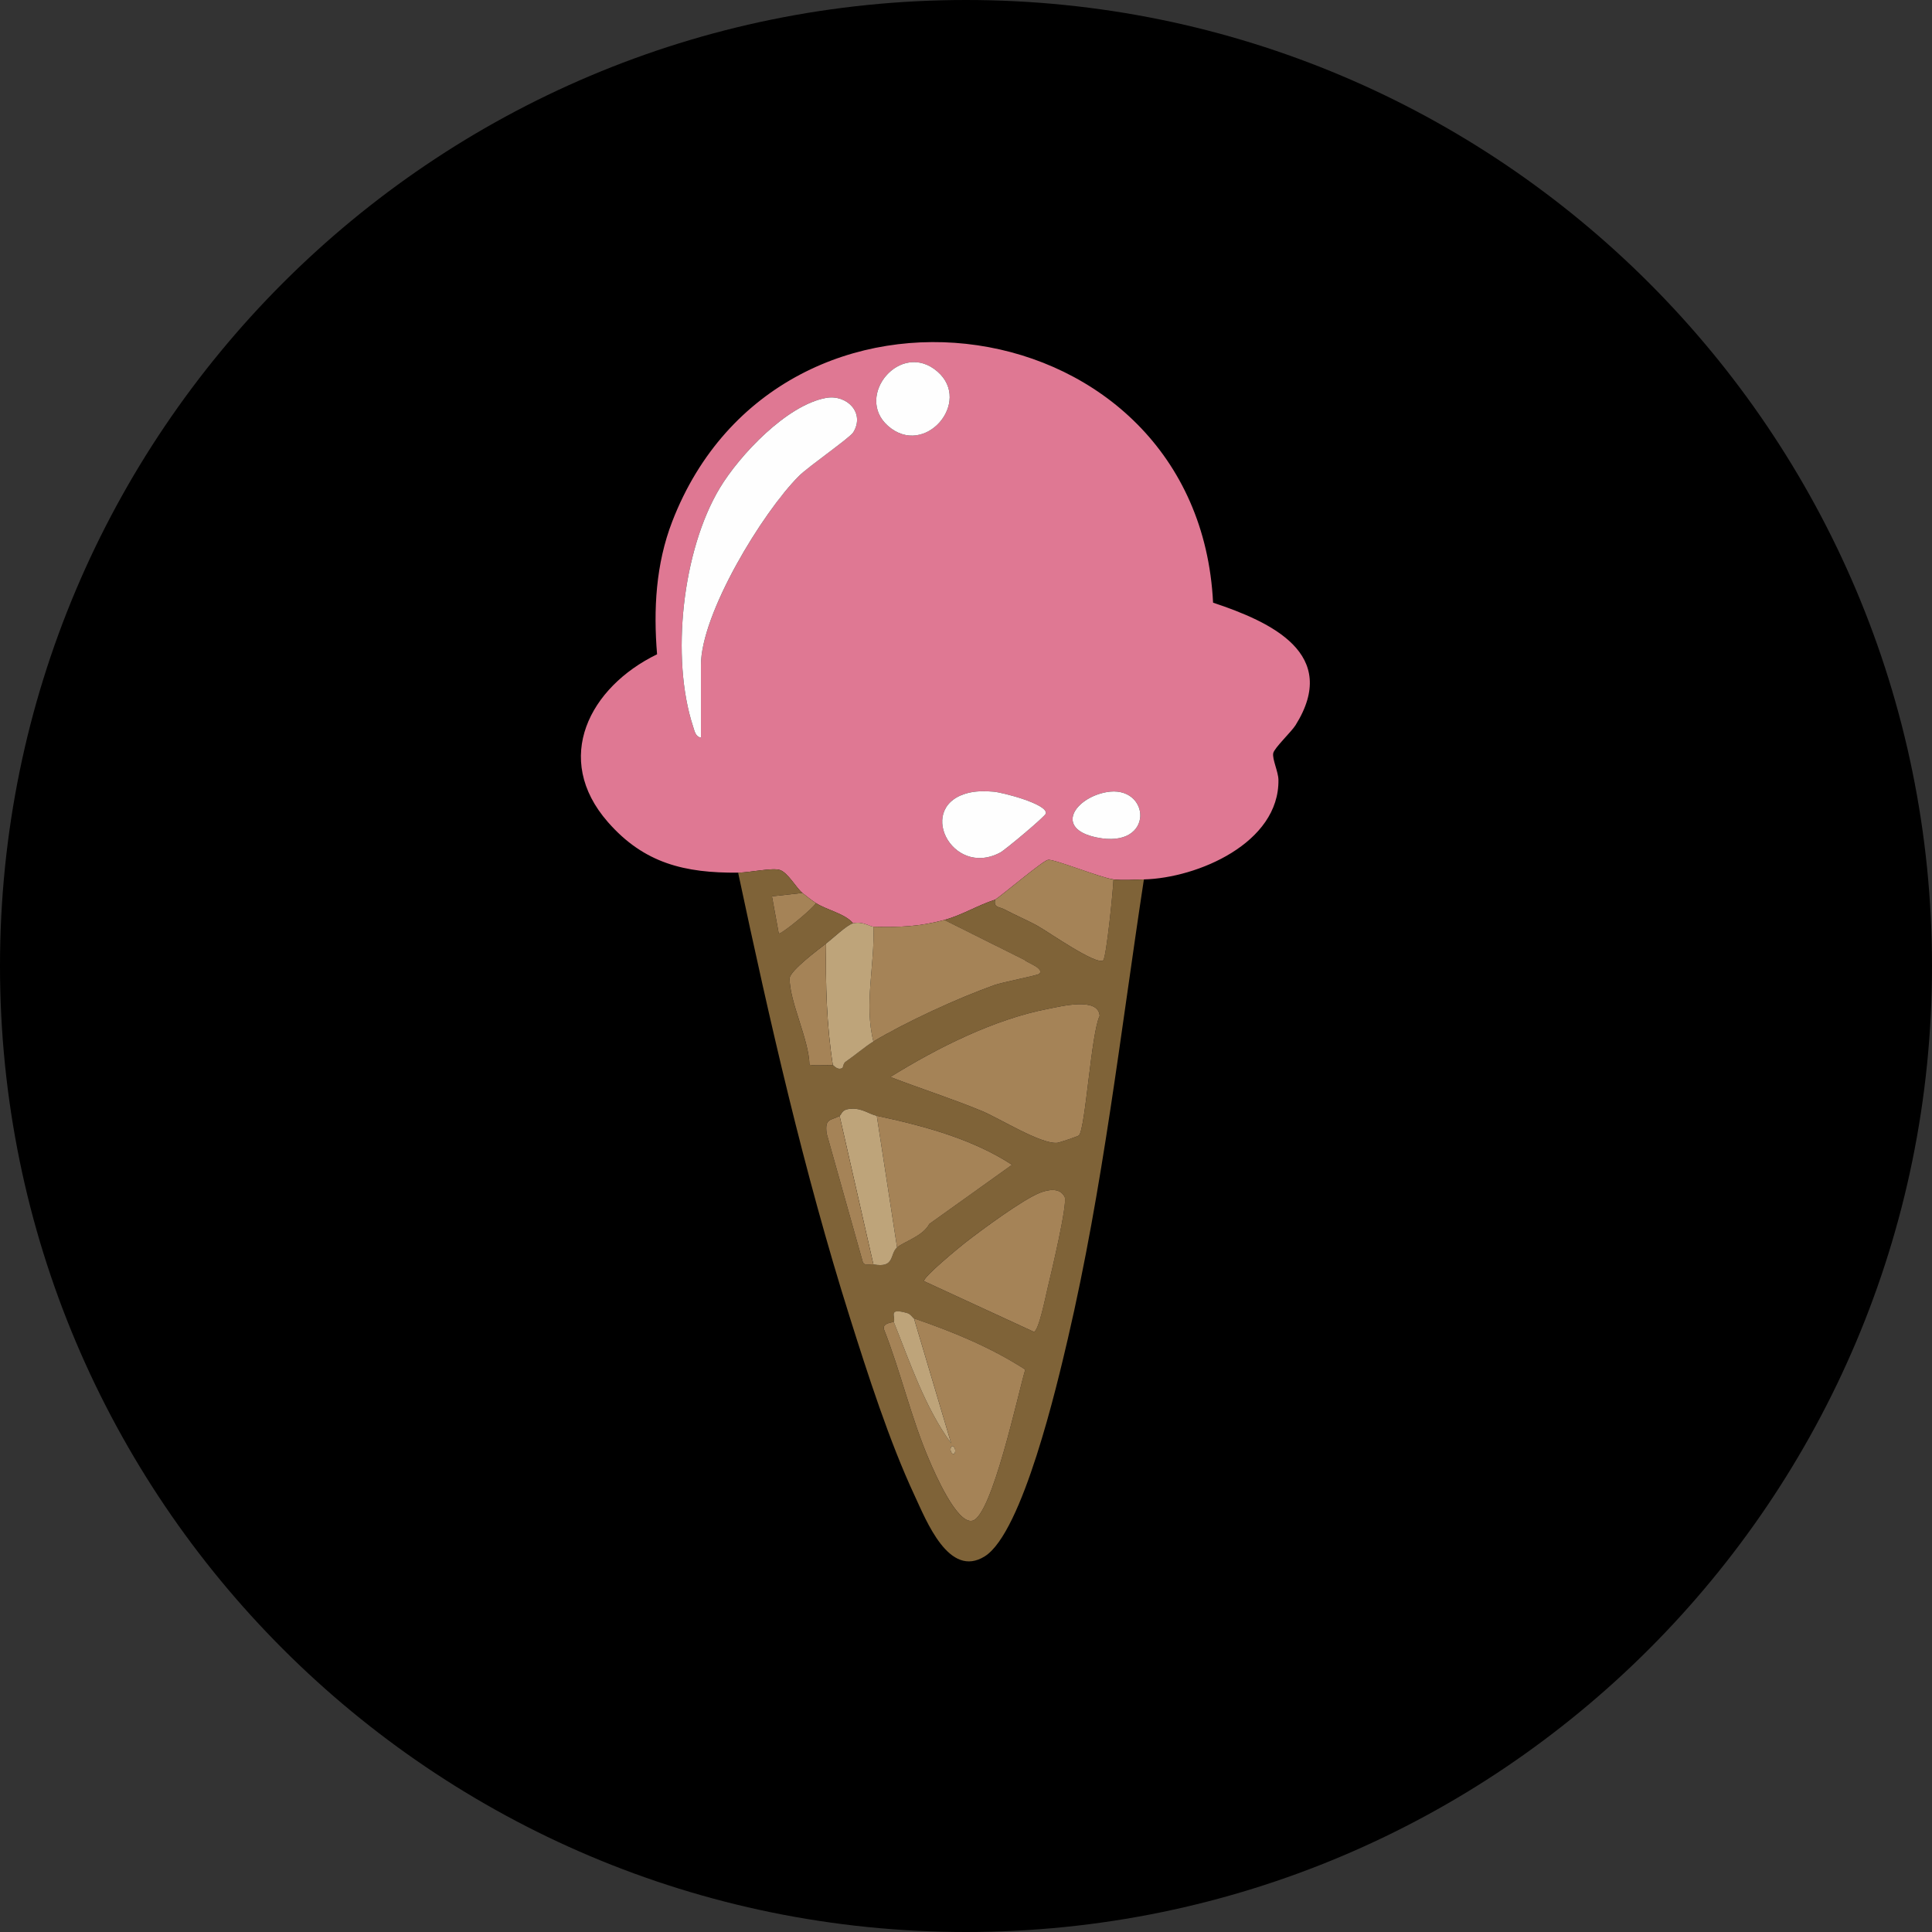 <?xml version="1.0" encoding="UTF-8"?><svg id="Layer_1" xmlns="http://www.w3.org/2000/svg" width="1080" height="1080" viewBox="0 0 1080 1080"><rect x="0" y="0" width="1080" height="1080" fill="#333333" stroke="none"/><path d="M540,0h0c298.22,0,540,241.78,540,540h0c0,298.22-241.78,540-540,540h0C241.78,1080,0,838.22,0,540h0C0,241.78,241.78,0,540,0Z"/><path d="M639.46,491.6c-5.16.13-12.15.62-17.01,0-7.09-.9-33.48-11.56-36.6-10.94s-24.64,18.98-29.57,22.26c-9.67,3.09-18.51,8.65-28.36,11.33-13.92,3.78-25.32,4.18-39.7,3.78-1.97-.05-5.88-3.13-11.34-1.89-4.48-5.43-14.58-7.36-20.79-11.33-2.07-1.32-5.54-4.02-7.56-5.66-3.36-2.72-8.17-11.52-12.7-12.87-4.34-1.29-16.71,1.49-23.22,1.54-29.74.25-52.55-5.14-72.8-28.29-31.1-35.54-10.24-75.45,27.5-93.78-2.07-25.04-.72-50.43,8.47-74.21,60.15-155.63,294.04-122.23,302.34,45.35,32.56,10.83,71.05,28.61,46.09,68.51-2.32,3.7-11.89,12.73-12.46,15.63-.64,3.26,2.84,10.39,2.91,14.87.54,35.41-45.33,54.93-75.21,55.7ZM496.38,238.07c20.52,18.11,47.32-13.41,27.62-30.4-20.52-17.69-46.56,13.68-27.62,30.4ZM391.83,412.32v-40.58c0-28.71,34.35-85.22,54.83-105.7,5.39-5.39,28.45-21.28,30.36-24.41,6.64-10.94-3.69-21.28-15.29-19.18-21.89,3.97-48.22,31.85-59.35,50.34-20.88,34.67-27.6,94.91-14.89,133.49.8,2.44,1.28,5.54,4.34,6.04ZM542.54,442.96c-31.47,6.52-10.8,48.26,16.64,33.58,2.68-1.43,25.1-20.14,25.46-21.78,1.16-5.26-24.35-11.83-29.31-12.22-4.12-.33-8.76-.42-12.79.42ZM618.2,442.87c-17.4,3.35-28.86,20.28-5.31,25.24,33.23,7,30.42-30.08,5.31-25.24Z" style="fill:#df7893;"/><path d="M448.54,499.15l-17.02,1.9,3.8,20.75c.96.97,19.45-14.17,20.77-16.99,6.22,3.96,16.32,5.9,20.79,11.33-3.33.76-11.59,8.64-15.12,11.33-4.2,3.19-20.28,15.27-20.35,19.39-.2,12.86,10.79,34.24,11.08,48.37,4.31.64,8.72,0,13.05.19.52.02,2.47,3.15,5.36,1.58.37-.2.48-2.57,1.71-3.41,4.72-3.23,11.6-8.99,15.61-11.38,18.76-11.21,47.01-24.17,67.66-31.54,4.47-1.6,24-5.38,24.98-6.22,3.45-2.99-7.22-6.54-8.2-7.84l-44.74-22.35c9.85-2.68,18.68-8.24,28.36-11.33-1.01,4.58,2.33,3.9,4.97,5.32,6.22,3.33,12.83,6.02,18.98,9.46,5.73,3.2,32.81,22.17,36.46,19.13,1.75-1.46,5.56-39.34,5.75-45.24,4.86.62,11.85.13,17.01,0-13.07,85.62-22.83,172.35-42.51,256.74-5.96,25.55-25.28,108.35-46.42,121.64-20.05,12.6-32.67-19.87-39.34-34.15-14.01-30-26.2-67.93-36.22-99.74-25.6-81.27-44.63-164.94-62.34-248.27,6.5-.06,18.88-2.84,23.22-1.54,4.53,1.35,9.34,10.14,12.7,12.87ZM603.17,634.69c3.64-4.12,6.81-57.32,11.55-66.77-.59-10.77-21.61-5.35-28.57-4.02-30.34,5.79-62.38,21.94-88.46,38.14,16.89,6.51,34.19,12.01,50.97,18.93,9.98,4.12,33.29,18.81,42.4,17.87,1.14-.12,11.68-3.67,12.11-4.15ZM469.33,623.74c-4.84,2.83-8.4,1.1-7.23,9.87l20.27,72.08c1.37,2.23,4.09.77,5.86,1.1,12.2,2.28,9.01-5.77,13.23-9.44,3.77-3.27,14.57-6.36,18.01-13.16l46.25-33.07c-22.23-14.56-49.72-21.87-75.6-27.39-4.33-.93-7.99-4.26-14.25-3.94-5.77.29-5.12,3.11-6.54,3.94ZM516.6,716.21l61.35,28.31c2.77-.6,6.62-20.22,7.66-24.49,1.78-7.32,11.33-47.35,9.53-50.95-2.69-5.38-9.21-4.11-13.76-2.34-9.6,3.73-32.92,20.94-41.91,27.98-2.57,2.01-24.2,19.7-22.88,21.49ZM499.58,738.89c-.26.41-6.64.53-5.41,4.32,9.4,23.9,15.14,49.46,25.28,73.05,2.94,6.83,15.48,36.08,24.2,33.83,10.96-2.83,25.59-71.67,29.48-84.5-19.59-12.55-40.3-21.09-62.22-28.58-.61-.21-1.82-2.41-3.61-2.93-11.74-3.45-6.24,2.5-7.73,4.82Z" style="fill:#7f6338;"/><path d="M391.83,412.32c-3.06-.51-3.54-3.61-4.34-6.04-12.71-38.58-5.99-98.82,14.89-133.49,11.13-18.48,37.46-46.37,59.35-50.34,11.6-2.1,21.93,8.24,15.29,19.18-1.9,3.13-24.96,19.02-30.36,24.41-20.49,20.48-54.83,76.98-54.83,105.7v40.58Z" style="fill:#fefefe;"/><path d="M527.93,514.25l44.74,22.35c.98,1.3,11.65,4.85,8.2,7.84-.97.84-20.51,4.63-24.98,6.22-20.65,7.38-48.89,20.34-67.66,31.54-5.33-21.08.86-42.79,0-64.18,14.38.4,25.78,0,39.7-3.78Z" style="fill:#a58357;"/><path d="M622.45,491.6c-.19,5.9-3.99,43.78-5.75,45.24-3.65,3.04-30.73-15.93-36.46-19.13-6.15-3.43-12.76-6.13-18.98-9.46-2.64-1.42-5.98-.74-4.97-5.32,4.92-3.28,26.33-21.61,29.57-22.26s29.51,10.04,36.6,10.94Z" style="fill:#a58357;"/><path d="M488.24,518.03c.86,21.39-5.33,43.1,0,64.18-4.01,2.39-10.89,8.16-15.61,11.38-1.23.84-1.34,3.21-1.71,3.41-2.89,1.57-4.84-1.56-5.36-1.58-3.49-22.44-4.14-45.26-3.78-67.96,3.54-2.68,11.8-10.57,15.12-11.33,5.46-1.24,9.37,1.83,11.34,1.89Z" style="fill:#bea47a;"/><path d="M542.54,442.96c4.04-.84,8.68-.74,12.79-.42,4.96.39,30.47,6.96,29.31,12.22-.36,1.63-22.78,20.35-25.46,21.78-27.44,14.68-48.11-27.07-16.64-33.58Z" style="fill:#fefefe;"/><path d="M496.38,238.07c-18.94-16.72,7.1-48.1,27.62-30.4,19.7,16.99-7.1,48.52-27.62,30.4Z" style="fill:#fefefe;"/><path d="M618.2,442.87c25.1-4.84,27.92,32.23-5.31,25.24-23.54-4.96-12.08-21.88,5.31-25.24Z" style="fill:#fefefe;"/><path d="M456.1,504.82c-1.32,2.82-19.81,17.96-20.77,16.99l-3.8-20.75,17.02-1.9c2.02,1.64,5.49,4.34,7.56,5.66Z" style="fill:#a58357;"/><path d="M603.17,634.69c-.42.48-10.96,4.03-12.11,4.15-9.11.94-32.42-13.75-42.4-17.87-16.78-6.92-34.08-12.42-50.97-18.93,26.07-16.2,58.12-32.35,88.46-38.14,6.96-1.33,27.98-6.75,28.57,4.02-4.74,9.46-7.91,62.66-11.55,66.77Z" style="fill:#a58357;"/><path d="M510.92,737c21.92,7.49,42.62,16.03,62.22,28.58-3.9,12.83-18.53,81.67-29.48,84.5-8.71,2.25-21.26-27-24.2-33.83-10.15-23.59-15.88-49.15-25.28-73.05-1.23-3.79,5.14-3.91,5.41-4.32,9.21,22.98,17.52,47.98,32.12,67.96l-20.77-69.84ZM533.59,812.5c1.36-2.65-1.2-5.04-1.85-3.76-1.36,2.65,1.2,5.04,1.85,3.76Z" style="fill:#a58357;"/><path d="M516.6,716.21c-1.32-1.79,20.3-19.48,22.88-21.49,9-7.03,32.31-24.25,41.91-27.98,4.55-1.77,11.08-3.04,13.76,2.34,1.8,3.6-7.75,43.63-9.53,50.95-1.04,4.27-4.89,23.89-7.66,24.49l-61.35-28.31Z" style="fill:#a58357;"/><path d="M490.13,623.74c25.88,5.53,53.37,12.83,75.6,27.39l-46.25,33.07c-3.45,6.8-14.24,9.89-18.01,13.16l-11.34-73.62Z" style="fill:#a58357;"/><path d="M490.13,623.74l11.34,73.62c-4.22,3.67-1.03,11.72-13.23,9.44l-18.9-83.06c1.42-.83.77-3.65,6.54-3.94,6.26-.32,9.92,3.02,14.25,3.94Z" style="fill:#bea47a;"/><path d="M465.55,595.42c-4.33-.2-8.74.45-13.05-.19-.29-14.14-11.28-35.51-11.08-48.37.06-4.11,16.15-16.2,20.35-19.39-.36,22.7.29,45.51,3.78,67.96Z" style="fill:#a58357;"/><path d="M510.92,737l20.77,69.84c-14.59-19.97-22.91-44.98-32.12-67.96,1.5-2.32-4.01-8.27,7.73-4.82,1.79.52,2.99,2.72,3.61,2.93Z" style="fill:#bea47a;"/><path d="M469.33,623.74l18.9,83.06c-1.78-.33-4.49,1.13-5.86-1.1l-20.27-72.08c-1.16-8.77,2.4-7.05,7.23-9.87Z" style="fill:#a58357;"/><path d="M533.59,812.5c-.66,1.28-3.21-1.1-1.85-3.76.66-1.28,3.21,1.1,1.85,3.76Z" style="fill:#bea47a;"/></svg>